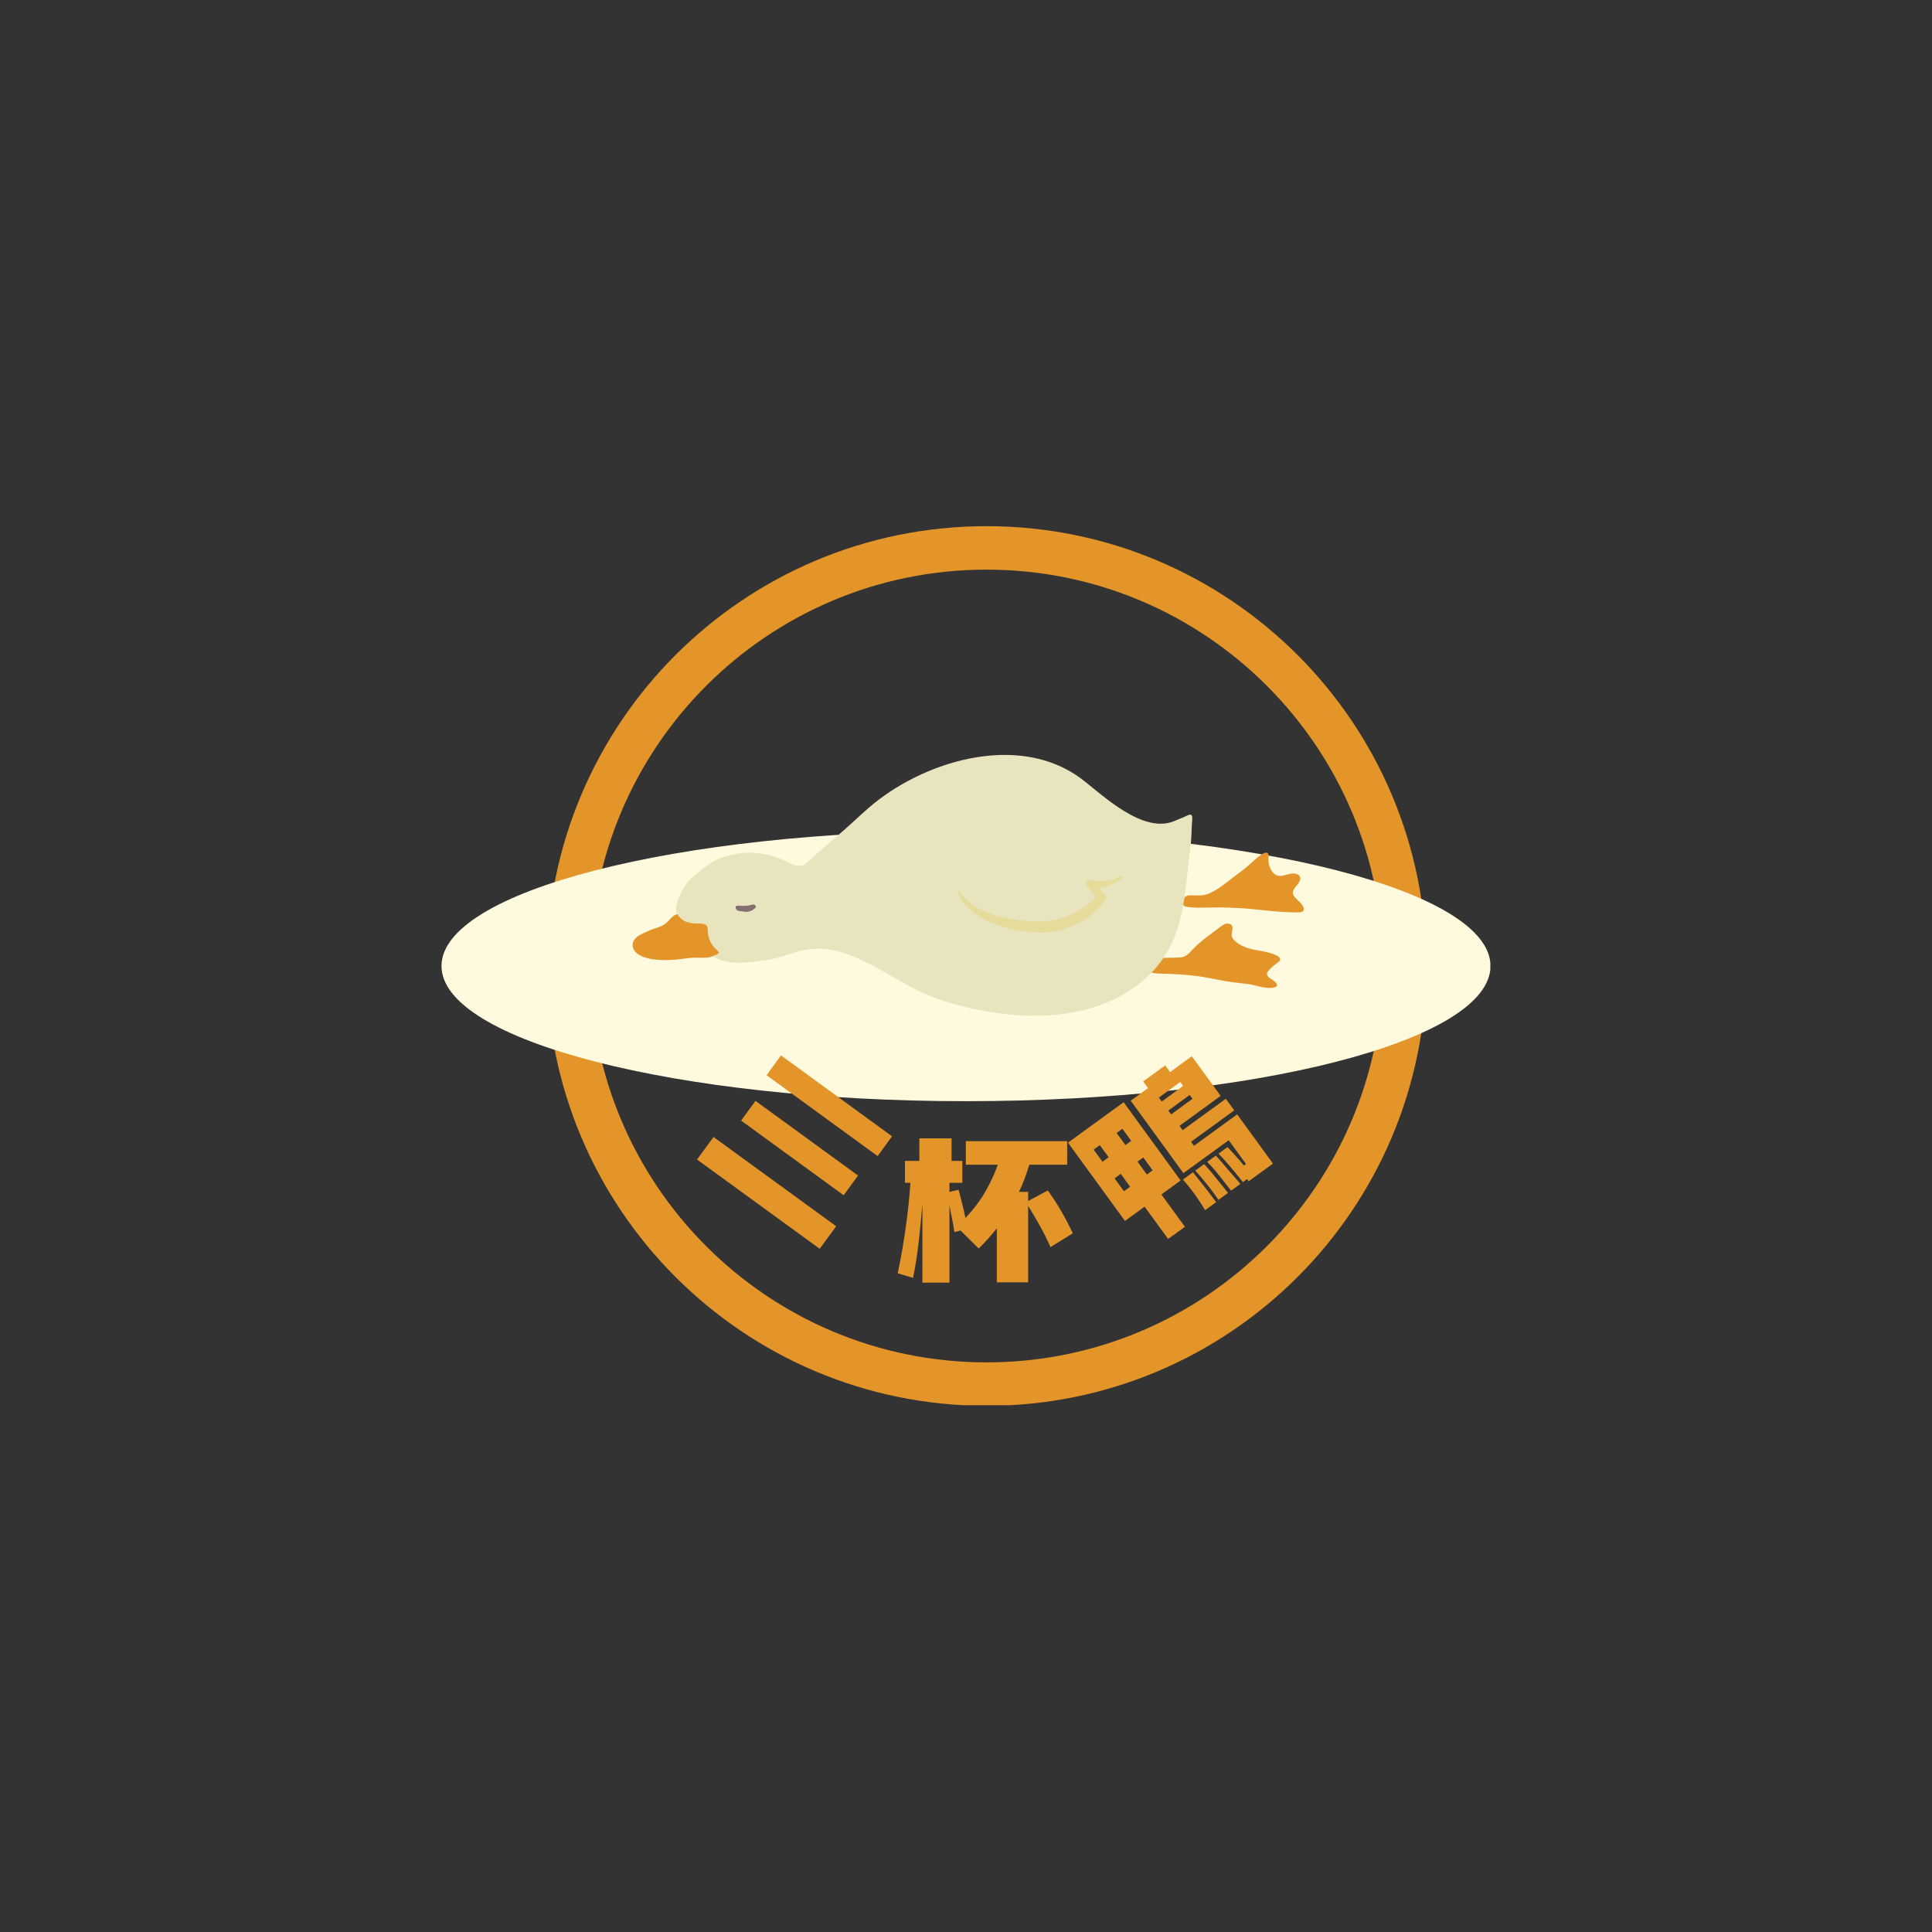 <svg xmlns="http://www.w3.org/2000/svg" xmlns:xlink="http://www.w3.org/1999/xlink" width="400" zoomAndPan="magnify" viewBox="0 0 300 300" height="400" preserveAspectRatio="xMidYMid meet" version="1.0"><rect x="0" y="0" width="300" height="300" fill="#333333" stroke="none"/><defs><g/><clipPath id="81d9bf67fc"><path d="M 84.895 81.703 L 221.395 81.703 L 221.395 218.203 L 84.895 218.203 Z M 84.895 81.703 " clip-rule="nonzero"/></clipPath><clipPath id="fd4211299b"><path d="M 153.191 81.703 C 115.469 81.703 84.895 112.281 84.895 150 C 84.895 187.719 115.469 218.297 153.191 218.297 C 190.91 218.297 221.488 187.719 221.488 150 C 221.488 112.281 190.91 81.703 153.191 81.703 Z M 153.191 81.703 " clip-rule="nonzero"/></clipPath><clipPath id="418cef1238"><path d="M 68.555 129.008 L 231.582 129.008 L 231.582 170.992 L 68.555 170.992 Z M 68.555 129.008 " clip-rule="nonzero"/></clipPath><clipPath id="3df9693539"><path d="M 150 129.008 C 105.02 129.008 68.555 138.406 68.555 150 C 68.555 161.594 105.02 170.992 150 170.992 C 194.98 170.992 231.445 161.594 231.445 150 C 231.445 138.406 194.98 129.008 150 129.008 Z M 150 129.008 " clip-rule="nonzero"/></clipPath><clipPath id="0ff84a08c2"><path d="M 183 132 L 202.523 132 L 202.523 142 L 183 142 Z M 183 132 " clip-rule="nonzero"/></clipPath><clipPath id="573d4ab43e"><path d="M 104.965 117.223 L 185.191 117.223 L 185.191 157.715 L 104.965 157.715 Z M 104.965 117.223 " clip-rule="nonzero"/></clipPath></defs><g clip-path="url(#81d9bf67fc)"><g clip-path="url(#fd4211299b)"><path stroke-linecap="butt" transform="matrix(0.75, 0, 0, 0.75, 84.893, 81.703)" fill="none" stroke-linejoin="miter" d="M 91.065 0 C 40.768 0 0.002 40.771 0.002 91.063 C 0.002 141.354 40.768 182.125 91.065 182.125 C 141.356 182.125 182.127 141.354 182.127 91.063 C 182.127 40.771 141.356 0 91.065 0 Z M 91.065 0 " stroke="#e39529" stroke-width="18" stroke-opacity="1" stroke-miterlimit="4"/></g></g><g clip-path="url(#418cef1238)"><g clip-path="url(#3df9693539)"><path fill="#fffadd" d="M 68.555 129.008 L 231.418 129.008 L 231.418 170.992 L 68.555 170.992 Z M 68.555 129.008 " fill-opacity="1" fill-rule="nonzero"/></g></g><path fill="#e39529" d="M 180.164 148.746 C 181.207 148.723 182.258 148.734 183.297 148.668 C 184.07 148.617 184.582 148.086 185.043 147.586 C 186.367 146.152 188.016 145.047 189.578 143.859 C 189.855 143.648 190.156 143.43 190.523 143.422 C 192 143.387 191.066 144.863 191.305 145.484 C 191.402 145.738 191.59 145.957 191.797 146.145 C 192.562 146.848 193.594 147.207 194.605 147.441 C 195.195 147.574 199.254 148.09 198.734 149.152 C 198.691 149.238 198.613 149.301 198.535 149.363 C 198.059 149.742 197.488 150.113 197.102 150.582 C 196.539 151.172 196.629 151.559 197.379 152.016 C 198.008 152.395 198.953 153.152 197.66 153.371 C 196.395 153.586 194.945 152.934 193.664 152.785 C 192.031 152.594 190.375 152.414 188.758 152.062 C 186.047 151.477 183.324 151.254 180.605 151.199 C 179.715 151.18 178.895 151.133 178.066 150.789 C 178.465 149.828 179.559 149.516 180.164 148.746 " fill-opacity="1" fill-rule="nonzero"/><g clip-path="url(#0ff84a08c2)"><path fill="#e39529" d="M 202.398 140.906 C 202.082 140.035 201.105 139.676 200.789 138.863 C 200.422 137.93 202.352 137.02 201.816 136.066 C 201.746 135.941 201.633 135.844 201.504 135.781 C 200.219 135.184 199.031 136.633 197.859 135.68 C 197.105 135.062 196.855 133.836 196.992 132.938 C 197.008 132.828 197 132.715 196.953 132.617 C 196.777 132.262 196.406 132.398 196.141 132.551 C 194.867 133.297 193.969 134.41 192.789 135.254 C 191.473 136.191 190.18 137.375 188.793 138.195 C 188.066 138.625 187.609 138.898 186.746 139.004 C 185.504 139.16 184.195 138.734 183.875 139.473 C 183.676 139.934 183.547 140.645 184.035 140.758 C 184.672 140.902 185.875 140.98 186.547 140.941 C 187.172 140.902 188.219 140.953 189.199 140.898 C 190.316 140.922 191.43 140.953 192.543 141.016 C 195.59 141.184 198.586 141.727 201.645 141.672 L 201.809 141.668 C 201.965 141.668 202.121 141.629 202.25 141.543 C 202.523 141.359 202.477 141.117 202.398 140.906 " fill-opacity="1" fill-rule="nonzero"/></g><path fill="#e39529" d="M 110.637 148.496 C 109.777 148.895 108.113 148.613 107.129 148.746 C 104.859 149.051 102.242 149.375 100.016 148.629 C 97.871 147.91 97.527 145.996 99.695 145.008 C 100.035 144.852 100.375 144.699 100.711 144.543 C 101.812 144.043 102.91 143.965 103.77 143.016 C 104.305 142.422 105.004 141.594 105.84 142.121 C 106.234 142.371 106.562 142.781 107.012 142.934 C 107.523 143.105 107.992 142.914 108.516 142.934 C 109.332 142.965 109.871 143.281 109.902 144.219 C 109.945 145.469 110.223 146.547 111.293 147.457 C 112.121 148.16 111.098 148.281 110.637 148.496 " fill-opacity="1" fill-rule="nonzero"/><path fill="#856e6f" d="M 114.594 141.445 C 114.34 141.316 114.164 141.109 114.215 140.848 C 114.262 140.594 114.531 140.602 114.742 140.621 C 115.422 140.684 116.086 140.672 116.746 140.457 C 116.977 140.383 117.285 140.414 117.379 140.711 C 117.453 140.961 117.211 141.066 117.051 141.203 C 116.277 141.848 115.422 141.531 114.594 141.445 " fill-opacity="1" fill-rule="nonzero"/><g clip-path="url(#573d4ab43e)"><path fill="#e8e4be" d="M 117.051 141.203 C 116.277 141.848 115.422 141.531 114.594 141.445 C 114.34 141.316 114.164 141.109 114.215 140.848 C 114.262 140.594 114.531 140.602 114.742 140.621 C 115.422 140.684 116.086 140.672 116.746 140.457 C 116.977 140.383 117.285 140.414 117.379 140.711 C 117.453 140.957 117.211 141.066 117.051 141.203 Z M 184.215 126.699 C 183.672 126.977 183.082 127.164 182.523 127.418 C 177.5 129.715 171.047 123.273 167.902 120.926 C 158.102 113.598 143.137 118.223 134.812 125.508 C 133.32 126.812 131.891 128.191 130.387 129.484 C 128.676 130.953 126.953 132.41 125.309 133.957 C 124.434 134.777 123.391 134.422 122.469 133.941 C 119.043 132.164 115.492 131.934 111.898 133.23 C 110.352 133.789 109.109 134.906 107.812 135.961 C 106.875 136.727 106.164 137.703 105.664 138.805 C 105.316 139.562 104.66 141.18 105.191 141.961 C 105.895 142.992 106.43 143.195 107.57 143.363 C 108.418 143.492 109.867 143.145 109.902 144.219 C 109.945 145.469 110.223 146.547 111.293 147.457 C 112.121 148.16 111.098 148.281 110.637 148.496 C 113.32 150.051 116.168 149.414 118.977 149.082 C 121.156 148.824 123.141 147.789 125.336 147.449 C 127.777 147.066 130.008 147.512 132.195 148.398 C 137.957 150.738 140.676 153.566 146.672 155.461 C 157.18 158.777 170.402 159.199 178.391 151.449 C 184.066 145.945 183.855 139.074 184.844 131.668 C 185.039 130.215 185.004 128.73 185.125 127.262 C 185.199 126.367 184.867 126.367 184.215 126.699 " fill-opacity="1" fill-rule="nonzero"/></g><path fill="#e5dc9c" d="M 174.062 136.012 L 173.688 136.207 L 173.301 136.375 L 172.91 136.52 L 172.512 136.637 C 171.977 136.777 171.43 136.844 170.891 136.84 C 170.352 136.832 169.824 136.754 169.324 136.598 C 169.121 136.535 168.887 136.586 168.73 136.77 C 168.559 136.977 168.566 137.277 168.727 137.492 L 168.754 137.527 C 169.047 137.918 169.344 138.297 169.641 138.684 C 169.805 138.902 169.973 139.121 170.145 139.336 C 168.801 140.719 167.137 141.773 165.34 142.406 C 164.848 142.586 164.34 142.719 163.832 142.828 L 163.449 142.906 C 163.32 142.926 163.191 142.945 163.062 142.965 C 162.809 143.008 162.547 143.027 162.285 143.051 C 161.762 143.086 161.23 143.102 160.695 143.086 C 160.164 143.07 159.625 143.031 159.086 142.977 C 158.008 142.859 156.914 142.699 155.859 142.469 C 154.801 142.238 153.77 141.922 152.797 141.48 C 151.824 141.035 150.906 140.457 150.117 139.711 C 149.723 139.336 149.355 138.93 149.035 138.48 C 149.031 138.477 149.031 138.469 149.027 138.465 C 148.902 138.285 148.625 138.441 148.715 138.641 C 148.957 139.176 149.27 139.688 149.629 140.156 C 150.348 141.082 151.266 141.863 152.277 142.465 C 153.289 143.074 154.391 143.52 155.504 143.852 C 156.059 144.023 156.621 144.156 157.184 144.281 C 157.746 144.402 158.312 144.504 158.887 144.59 C 159.457 144.676 160.039 144.734 160.625 144.77 C 161.215 144.801 161.809 144.809 162.402 144.766 C 162.699 144.742 163 144.723 163.297 144.676 C 163.445 144.652 163.594 144.637 163.742 144.609 L 164.184 144.523 C 164.77 144.395 165.352 144.234 165.914 144.023 C 168.164 143.195 170.176 141.73 171.613 139.824 L 171.648 139.781 C 171.84 139.523 171.832 139.156 171.605 138.914 C 171.266 138.547 170.93 138.172 170.582 137.809 C 170.582 137.809 170.582 137.809 170.582 137.805 C 170.703 137.797 170.828 137.789 170.945 137.773 C 171.57 137.699 172.172 137.527 172.734 137.285 L 173.148 137.086 L 173.547 136.855 L 173.922 136.602 L 174.277 136.32 C 174.281 136.312 174.289 136.309 174.293 136.305 C 174.465 136.156 174.273 135.891 174.078 136.004 C 174.074 136.004 174.066 136.008 174.062 136.012 " fill-opacity="1" fill-rule="nonzero"/><g fill="#e39529" fill-opacity="1"><g transform="translate(107.735, 177.692)"><g><path d="M 22.109 12.719 L 19.547 16.219 L 0.5 2.359 L 3.062 -1.141 Z M 30.781 -1.25 L 28.547 1.828 L 11.297 -10.734 L 13.531 -13.812 Z M 25.5 4.844 L 23.266 7.906 L 7.344 -3.688 L 9.578 -6.75 Z M 25.5 4.844 "/></g></g></g><g fill="#e39529" fill-opacity="1"><g transform="translate(139.289, 196.792)"><g><path d="M 0.109 0.922 C 0.598 -1.367 1.008 -3.719 1.344 -6.125 C 1.688 -8.531 1.93 -10.863 2.078 -13.125 L 1.234 -13.125 L 1.234 -16.531 L 3.469 -16.531 L 3.469 -20.031 L 8.469 -20.031 L 8.469 -16.531 L 10.141 -16.531 L 10.141 -13.125 L 8.141 -13.125 L 8.141 -11.719 L 9.562 -12.047 C 9.758 -11.285 9.945 -10.551 10.125 -9.844 C 10.312 -9.145 10.477 -8.414 10.625 -7.656 C 11.863 -8.977 12.875 -10.312 13.656 -11.656 C 14.445 -13.008 15.113 -14.438 15.656 -15.938 L 10.688 -15.938 L 10.688 -19.594 L 26.422 -19.594 L 26.422 -15.938 L 20.547 -15.938 C 20.328 -15.219 20.086 -14.508 19.828 -13.812 C 19.566 -13.113 19.27 -12.414 18.938 -11.719 L 20.359 -11.719 L 20.359 -10.297 L 23.422 -11.938 C 23.734 -11.5 24.062 -11.02 24.406 -10.5 C 24.75 -9.988 25.086 -9.441 25.422 -8.859 C 25.766 -8.273 26.094 -7.68 26.406 -7.078 C 26.727 -6.473 27.023 -5.875 27.297 -5.281 L 23.828 -3.141 C 23.336 -4.273 22.781 -5.395 22.156 -6.5 C 21.539 -7.613 20.941 -8.625 20.359 -9.531 L 20.359 2.328 L 15.5 2.328 L 15.5 -6.062 C 14.676 -5.008 13.738 -3.961 12.688 -2.922 L 9.859 -5.719 L 8.906 -5.469 C 8.801 -6.195 8.68 -6.891 8.547 -7.547 C 8.422 -8.211 8.285 -8.895 8.141 -9.594 L 8.141 2.375 L 3.938 2.375 L 3.938 -9.859 C 3.863 -8.953 3.781 -8.004 3.688 -7.016 C 3.594 -6.035 3.488 -5.047 3.375 -4.047 C 3.258 -3.055 3.129 -2.078 2.984 -1.109 C 2.836 -0.148 2.672 0.766 2.484 1.641 Z M 0.109 0.922 "/></g></g></g><g fill="#e39529" fill-opacity="1"><g transform="translate(175.699, 193.775)"><g><path d="M 5.234 -28.344 L 5.984 -27.297 L 9.359 -29.766 L 13.844 -23.609 L 7.453 -18.953 L 7.938 -18.281 L 14.641 -23.156 L 15.953 -21.359 L 9.25 -16.484 L 9.703 -15.859 L 16.406 -20.734 L 21.969 -13.094 L 18.188 -10.344 L 17.938 -10.688 L 17.297 -10.219 C 16.68 -11 16.051 -11.77 15.406 -12.531 C 14.77 -13.289 14.141 -13.992 13.516 -14.641 L 14.906 -15.656 C 15.32 -15.227 15.742 -14.77 16.172 -14.281 C 16.609 -13.801 17.035 -13.305 17.453 -12.797 L 17.781 -13.031 L 15.094 -16.719 L 8.062 -11.609 L -0.125 -22.859 L 2.562 -24.812 L 1.812 -25.859 Z M -1.219 -22.625 L 7.625 -10.469 L 4.641 -8.297 L 8.297 -3.281 L 5.688 -1.391 L 2.031 -6.406 L -1.016 -4.188 L -9.859 -16.344 Z M 11.438 -5.859 C 10.977 -6.629 10.457 -7.426 9.875 -8.25 C 9.289 -9.07 8.66 -9.859 7.984 -10.609 L 9.547 -11.75 C 10.117 -11.039 10.734 -10.266 11.391 -9.422 C 12.047 -8.578 12.629 -7.805 13.141 -7.109 Z M 11.281 -13.016 C 11.945 -12.305 12.582 -11.562 13.188 -10.781 C 13.801 -10.008 14.398 -9.266 14.984 -8.547 L 13.5 -7.453 C 12.969 -8.254 12.383 -9.047 11.75 -9.828 C 11.113 -10.617 10.5 -11.348 9.906 -12.016 Z M 13.094 -14.328 C 13.375 -14.047 13.676 -13.711 14 -13.328 C 14.32 -12.953 14.648 -12.566 14.984 -12.172 C 15.328 -11.785 15.66 -11.398 15.984 -11.016 C 16.305 -10.629 16.613 -10.27 16.906 -9.938 L 15.469 -8.891 C 14.906 -9.609 14.301 -10.375 13.656 -11.188 C 13.02 -12.008 12.383 -12.734 11.75 -13.359 Z M 4.703 -22.734 L 8.016 -25.156 L 7.562 -25.766 L 4.25 -23.344 Z M 9.469 -23.156 L 9.031 -23.75 L 5.719 -21.328 L 6.156 -20.734 Z M -1.172 -8.797 L -0.219 -9.5 L -1.672 -11.5 L -2.625 -10.797 Z M -4.5 -13.375 L -3.547 -14.078 L -4.922 -15.953 L -5.875 -15.25 Z M 3.281 -12.047 L 1.828 -14.047 L 0.938 -13.391 L 2.391 -11.391 Z M -2.312 -17.844 L -0.938 -15.969 L -0.047 -16.625 L -1.422 -18.5 Z M -2.312 -17.844 "/></g></g></g></svg>
